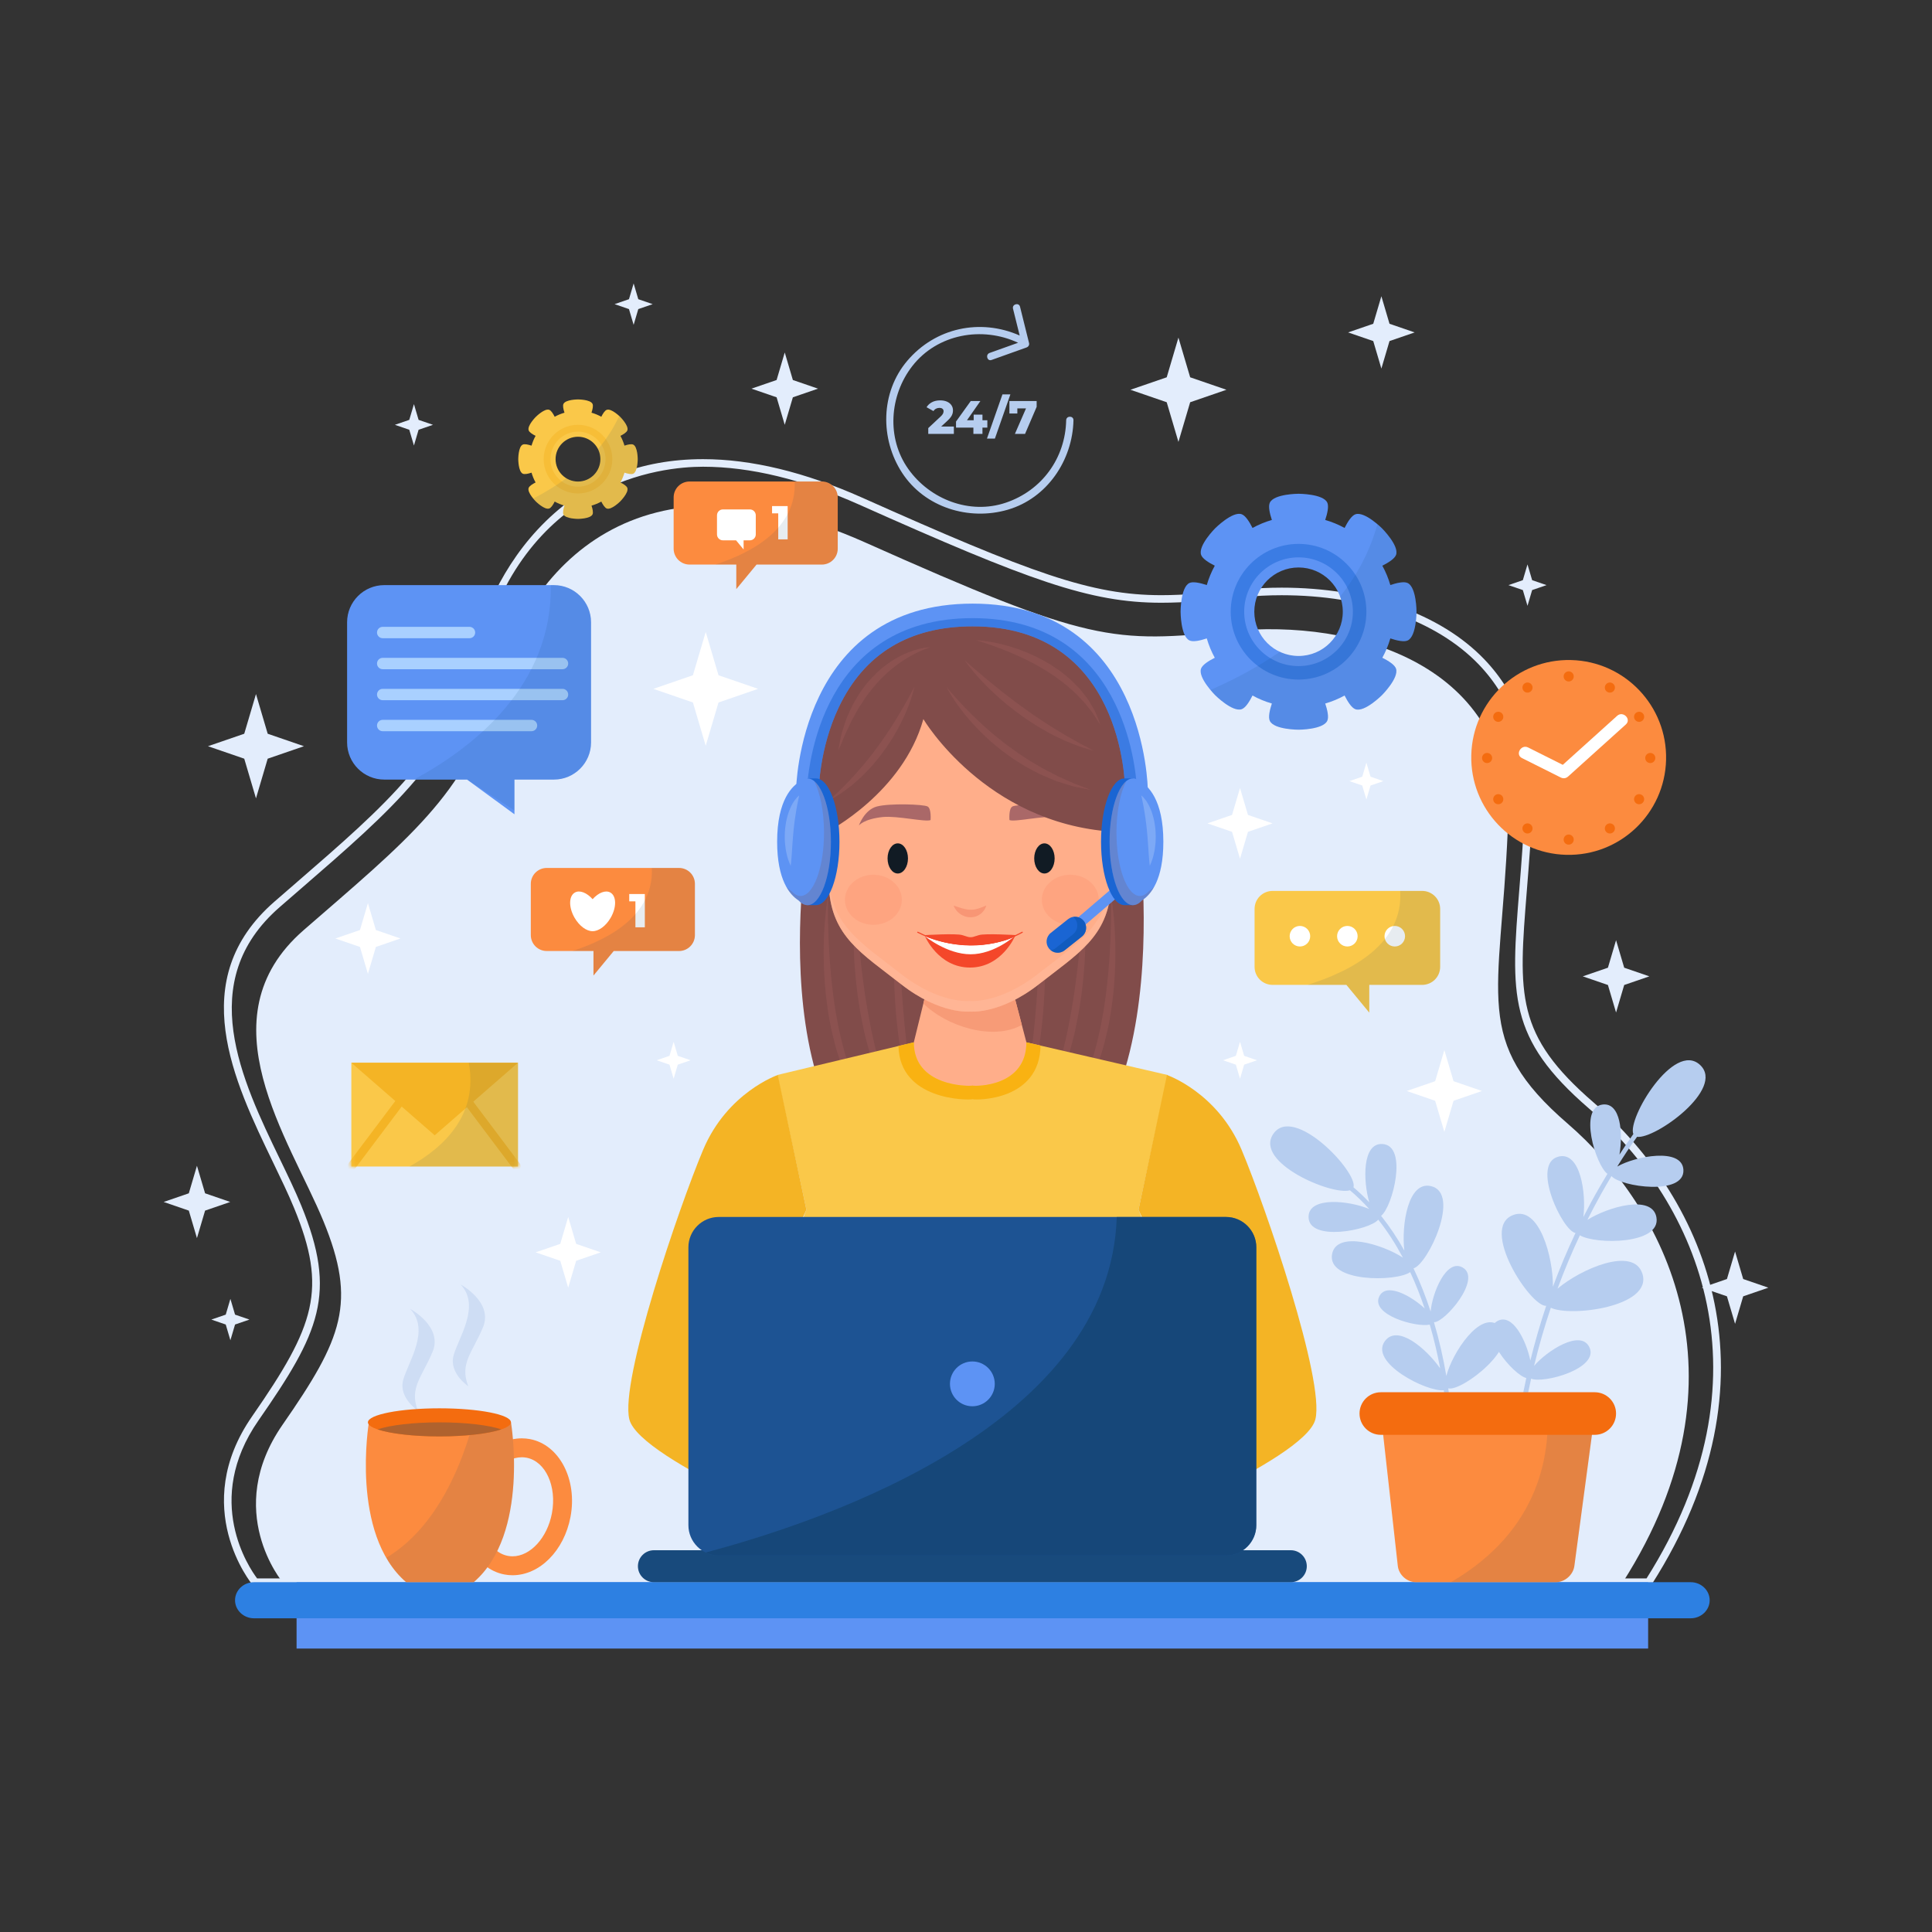 <svg width="442" height="442" viewBox="0 0 442 442" fill="none" xmlns="http://www.w3.org/2000/svg">
<rect x="0" y="0" width="442" height="442" fill="#333333" stroke="none"/>
<g clip-path="url(#clip0_647_42013)">
<path d="M377.644 362.838H57.996L57.737 362.529C57.59 362.354 43.22 344.844 57.687 324.011C72.111 303.242 74.931 294.974 67.293 276.394C65.962 273.16 64.272 269.66 62.484 265.955C53.484 247.313 42.285 224.113 62.828 206.239C64.465 204.815 66.058 203.434 67.614 202.088C88.584 183.926 102.438 171.929 107.741 150.515C109.913 141.749 114.649 129.203 124.886 119.222C134.534 109.815 146.63 105.045 160.841 105.045C171.902 105.045 184.157 108.012 197.266 113.864C235.974 131.14 249.649 136.163 265.678 136.163C271.01 136.163 276.69 135.636 284.132 134.891C287.112 134.594 290.167 134.442 293.209 134.442C312.696 134.442 329.602 140.423 339.591 150.85C347.502 159.108 351.228 169.969 350.663 183.133C350.325 191.054 349.785 197.767 349.311 203.69C347.381 227.748 346.66 236.749 364.619 252.259C390.654 274.746 407.815 315.497 377.901 362.438L377.644 362.838ZM58.82 361.106H376.693C405.66 315.266 388.899 275.519 363.487 253.57C344.862 237.487 345.658 227.551 347.582 203.551C348.056 197.643 348.593 190.948 348.931 183.057C349.475 170.386 345.911 159.952 338.339 152.048C328.674 141.96 312.225 136.175 293.208 136.175C290.223 136.175 287.227 136.323 284.304 136.616C276.811 137.365 271.091 137.895 265.678 137.895C249.328 137.895 235.528 132.839 196.56 115.446C183.674 109.695 171.657 106.778 160.841 106.778C151.344 106.778 119.57 109.963 109.423 150.932C103.987 172.879 89.969 185.02 68.749 203.398C67.195 204.742 65.602 206.124 63.966 207.547C44.422 224.552 55.303 247.092 64.046 265.203C65.846 268.931 67.547 272.454 68.896 275.737C77.236 296.023 73.089 304.874 59.112 325C46.423 343.271 57.042 358.751 58.82 361.106Z" fill="#E3EDFC"/>
<path d="M64.655 361.971C64.655 361.971 50.943 345.679 64.655 325.932C78.368 306.186 81.659 298.016 73.98 279.34C66.301 260.661 46.294 232.962 69.461 212.803C92.629 192.644 107.382 181.147 112.923 158.775C120.157 129.565 146.271 101.044 197.887 124.081C249.503 147.119 254.439 147.118 281.864 144.376C309.289 141.634 346.589 151.526 344.943 189.912C343.297 228.298 336.714 238.121 358.655 257.072C380.596 276.02 401.439 314.634 371.271 361.971H64.655Z" fill="#E3EDFC"/>
<path d="M184.565 193.447C184.565 193.447 171.359 274.979 221.81 274.979C272.26 274.979 260.463 190.271 260.463 190.271L186.115 193.448" fill="#814C4A"/>
<g opacity="0.2">
<path d="M189.422 204.934C189.422 204.934 189.415 205.82 189.402 207.372C189.38 208.92 189.441 211.132 189.524 213.777C189.617 216.423 189.792 219.503 190.088 222.786C190.224 224.428 190.441 226.119 190.647 227.835C190.877 229.546 191.129 231.282 191.463 233.003C191.757 234.73 192.132 236.442 192.541 238.115C192.738 238.953 192.985 239.769 193.188 240.587C193.415 241.402 193.67 242.193 193.902 242.978C194.171 243.753 194.434 244.513 194.692 245.257C194.979 245.99 195.244 246.716 195.531 247.409C195.835 248.096 196.132 248.762 196.417 249.409C196.73 250.042 197.032 250.656 197.322 251.243C197.966 252.384 198.542 253.444 199.137 254.334C199.684 255.259 200.29 255.972 200.731 256.607C201.697 257.805 202.27 258.493 202.27 258.493C202.27 258.493 202.106 258.343 201.797 258.065C201.498 257.778 201.016 257.392 200.477 256.83C199.966 256.244 199.269 255.585 198.615 254.713C198.283 254.283 197.893 253.844 197.547 253.341C197.202 252.833 196.84 252.298 196.462 251.741C196.118 251.165 195.759 250.56 195.387 249.936C195.036 249.302 194.708 248.628 194.352 247.942C194.018 247.246 193.703 246.519 193.365 245.782C193.05 245.035 192.766 244.258 192.46 243.476C191.909 241.887 191.351 240.239 190.92 238.526C190.482 236.818 190.076 235.074 189.761 233.314C189.44 231.552 189.202 229.78 188.988 228.035C188.786 226.29 188.663 224.564 188.57 222.896C188.466 221.227 188.445 219.611 188.439 218.08C188.428 216.55 188.473 215.105 188.532 213.771C188.646 211.104 188.896 208.892 189.066 207.348C189.255 205.807 189.422 204.934 189.422 204.934Z" fill="#B76A6A"/>
<path d="M195.646 204.934C195.646 204.934 195.701 205.758 195.794 207.2C195.845 207.919 195.907 208.793 195.979 209.795C196.059 210.794 196.149 211.922 196.247 213.151C196.363 214.379 196.489 215.71 196.621 217.114C196.763 218.52 196.922 219.997 197.107 221.524C197.261 223.055 197.51 224.622 197.719 226.221C197.905 227.824 198.227 229.431 198.475 231.049C198.746 232.663 199.074 234.264 199.371 235.846C199.758 237.408 200.048 238.967 200.429 240.452C200.855 241.92 201.183 243.368 201.597 244.71C202.029 246.048 202.437 247.312 202.815 248.479C203.258 249.624 203.663 250.674 204.023 251.605C204.112 251.84 204.2 252.066 204.282 252.283C204.383 252.495 204.479 252.697 204.571 252.892C204.755 253.284 204.924 253.645 205.076 253.969C205.677 255.285 206.02 256.038 206.02 256.038C206.02 256.038 205.567 255.347 204.774 254.136C204.578 253.829 204.361 253.492 204.125 253.122C204.008 252.937 203.886 252.744 203.758 252.545C203.651 252.335 203.539 252.117 203.424 251.892C202.963 250.994 202.442 249.974 201.891 248.853C201.394 247.71 200.896 246.454 200.37 245.123C199.866 243.784 199.432 242.34 198.956 240.853C198.526 239.357 198.13 237.794 197.735 236.205C197.414 234.602 197.058 232.978 196.767 231.343C196.535 229.7 196.229 228.065 196.061 226.442C195.855 224.823 195.702 223.223 195.59 221.672C195.445 220.126 195.391 218.624 195.333 217.202C195.254 215.781 195.273 214.434 195.254 213.194C195.257 208.226 195.646 204.934 195.646 204.934Z" fill="#B76A6A"/>
<path d="M205.156 207.172C205.156 207.172 205.332 210.239 205.594 214.84C205.726 217.133 205.881 219.809 206.046 222.675C206.141 224.105 206.24 225.582 206.34 227.085C206.443 228.586 206.556 230.108 206.699 231.63C206.819 233.152 206.958 234.671 207.122 236.164C207.292 237.653 207.441 239.124 207.635 240.538C207.831 241.953 208.028 243.317 208.241 244.609C208.47 245.895 208.702 247.107 208.939 248.226C209.199 249.335 209.45 250.348 209.707 251.241C209.985 252.123 210.213 252.905 210.468 253.519C210.696 254.149 210.91 254.629 211.063 254.956C211.21 255.284 211.291 255.459 211.291 255.459C211.291 255.459 211.182 255.3 210.981 255.002C210.777 254.702 210.465 254.267 210.155 253.664C209.81 253.077 209.463 252.331 209.082 251.463C208.905 251.024 208.718 250.557 208.52 250.065C208.348 249.563 208.168 249.035 207.979 248.485C207.811 247.927 207.635 247.348 207.454 246.747C207.299 246.14 207.139 245.512 206.973 244.867C206.671 243.571 206.368 242.2 206.127 240.771C205.887 239.342 205.632 237.864 205.46 236.354C205.274 234.846 205.111 233.311 204.974 231.774C204.85 230.238 204.756 228.698 204.672 227.184C204.586 225.67 204.56 224.177 204.525 222.734C204.474 219.848 204.512 217.153 204.603 214.847C204.769 210.234 205.156 207.172 205.156 207.172Z" fill="#B76A6A"/>
<path d="M254.193 204.934C254.193 204.934 254.2 205.82 254.212 207.372C254.234 208.92 254.173 211.132 254.091 213.777C253.996 216.423 253.822 219.503 253.526 222.786C253.39 224.428 253.173 226.119 252.967 227.835C252.737 229.546 252.484 231.282 252.15 233.003C251.856 234.73 251.481 236.442 251.072 238.115C250.875 238.953 250.628 239.769 250.425 240.587C250.198 241.402 249.944 242.193 249.71 242.978C249.441 243.753 249.179 244.513 248.921 245.257C248.635 245.99 248.369 246.716 248.083 247.409C247.778 248.096 247.481 248.762 247.195 249.409C246.883 250.042 246.581 250.656 246.292 251.243C245.648 252.384 245.072 253.444 244.477 254.334C243.93 255.259 243.323 255.972 242.883 256.607C241.917 257.805 241.344 258.493 241.344 258.493C241.344 258.493 241.51 258.343 241.818 258.065C242.116 257.778 242.599 257.392 243.137 256.83C243.647 256.244 244.344 255.585 244.998 254.713C245.33 254.283 245.72 253.844 246.066 253.341C246.412 252.833 246.773 252.298 247.152 251.741C247.496 251.165 247.855 250.56 248.227 249.936C248.578 249.302 248.906 248.628 249.261 247.942C249.596 247.246 249.91 246.519 250.248 245.782C250.562 245.035 250.847 244.258 251.153 243.476C251.704 241.887 252.264 240.239 252.693 238.526C253.131 236.818 253.536 235.074 253.853 233.314C254.173 231.552 254.412 229.78 254.624 228.035C254.827 226.29 254.95 224.564 255.045 222.896C255.148 221.227 255.169 219.611 255.174 218.08C255.185 216.55 255.14 215.105 255.08 213.771C254.968 211.104 254.716 208.892 254.547 207.348C254.359 205.807 254.193 204.934 254.193 204.934Z" fill="#B76A6A"/>
<path d="M247.968 204.934C247.968 204.934 247.913 205.758 247.82 207.2C247.769 207.919 247.707 208.793 247.636 209.795C247.556 210.794 247.465 211.922 247.366 213.151C247.251 214.379 247.125 215.71 246.992 217.114C246.851 218.52 246.691 219.997 246.507 221.524C246.351 223.055 246.104 224.622 245.894 226.221C245.709 227.824 245.388 229.431 245.138 231.049C244.866 232.663 244.54 234.264 244.241 235.846C243.856 237.408 243.564 238.967 243.184 240.452C242.758 241.92 242.429 243.368 242.016 244.71C241.584 246.048 241.175 247.312 240.799 248.479C240.356 249.624 239.95 250.674 239.591 251.605C239.5 251.84 239.415 252.066 239.33 252.283C239.23 252.495 239.134 252.697 239.042 252.892C238.858 253.284 238.689 253.645 238.537 253.969C237.936 255.285 237.594 256.038 237.594 256.038C237.594 256.038 238.047 255.347 238.838 254.136C239.035 253.829 239.253 253.492 239.487 253.122C239.606 252.937 239.728 252.744 239.854 252.545C239.961 252.335 240.072 252.117 240.187 251.892C240.65 250.994 241.17 249.974 241.72 248.853C242.218 247.71 242.715 246.454 243.242 245.123C243.746 243.784 244.181 242.34 244.657 240.853C245.087 239.357 245.483 237.794 245.877 236.205C246.199 234.602 246.554 232.978 246.845 231.343C247.079 229.7 247.383 228.065 247.553 226.442C247.757 224.823 247.911 223.223 248.022 221.672C248.168 220.126 248.221 218.624 248.28 217.202C248.357 215.781 248.339 214.434 248.357 213.194C248.356 208.226 247.968 204.934 247.968 204.934Z" fill="#B76A6A"/>
<path d="M238.458 207.172C238.458 207.172 238.281 210.239 238.02 214.84C237.887 217.133 237.732 219.809 237.567 222.675C237.472 224.105 237.373 225.582 237.274 227.085C237.17 228.586 237.056 230.108 236.913 231.63C236.795 233.152 236.656 234.671 236.491 236.164C236.322 237.653 236.172 239.124 235.979 240.538C235.781 241.953 235.585 243.317 235.373 244.609C235.143 245.895 234.912 247.107 234.674 248.226C234.415 249.335 234.164 250.348 233.906 251.241C233.628 252.123 233.4 252.905 233.147 253.519C232.917 254.149 232.703 254.629 232.551 254.956C232.402 255.284 232.322 255.459 232.322 255.459C232.322 255.459 232.431 255.3 232.633 255.002C232.834 254.702 233.148 254.267 233.458 253.664C233.803 253.077 234.149 252.331 234.531 251.463C234.708 251.024 234.895 250.557 235.094 250.065C235.265 249.563 235.446 249.035 235.635 248.485C235.803 247.927 235.978 247.348 236.161 246.747C236.314 246.14 236.475 245.512 236.641 244.867C236.944 243.571 237.246 242.2 237.488 240.771C237.728 239.342 237.983 237.864 238.154 236.354C238.341 234.846 238.504 233.311 238.64 231.774C238.765 230.238 238.859 228.698 238.943 227.184C239.03 225.67 239.056 224.177 239.088 222.734C239.141 219.848 239.103 217.153 239.011 214.847C238.844 210.234 238.458 207.172 238.458 207.172Z" fill="#B76A6A"/>
</g>
<path d="M230.546 222.176H221.811H213.068L205.602 252.505L221.811 274.982L238.017 250.647L230.546 222.176Z" fill="#FFAE8A"/>
<path d="M230.545 222.176H221.809H213.066L211.246 229.567C216.414 234.766 227.152 238.207 233.773 234.481L230.545 222.176Z" fill="#F79B77"/>
<path d="M190.808 192.302C190.808 192.302 185.547 183.836 182.389 187.86C179.229 191.884 184.317 201.586 190.808 199.933V192.302Z" fill="#FFAE8A"/>
<path d="M252.814 192.302C252.814 192.302 258.072 183.836 261.226 187.86C264.385 191.884 259.297 201.586 252.814 199.933V192.302Z" fill="#FFAE8A"/>
<path d="M221.918 146.297C186.136 146.297 188.946 192.012 189.645 203.154C190.346 214.3 197.185 218.13 206.132 225.15C215.076 232.163 221.918 231.424 221.918 231.424C221.918 231.424 228.76 232.163 237.705 225.15C246.647 218.131 253.487 214.3 254.185 203.154C254.892 192.012 257.703 146.297 221.918 146.297Z" fill="#FFAE8A"/>
<path opacity="0.5" d="M254.342 186.799C254.563 192.802 254.247 197.889 254.067 200.73C253.369 211.876 246.531 215.706 237.586 222.724C228.641 229.738 221.799 229 221.799 229C221.799 229 214.956 229.738 206.012 222.724C197.066 215.706 190.229 211.876 189.527 200.73C189.491 200.161 189.449 199.499 189.408 198.761C189.48 200.526 189.573 202.021 189.644 203.155C190.345 214.301 197.185 218.13 206.131 225.15C215.075 232.164 221.917 231.425 221.917 231.425C221.917 231.425 228.759 232.164 237.705 225.15C246.646 218.131 253.487 214.301 254.184 203.155C254.387 199.939 254.765 193.842 254.342 186.799Z" fill="#FFBCA1"/>
<path d="M267.129 245.934L234.818 238.459C234.818 248.578 223.429 248.549 222.511 248.364V248.351C222.511 248.351 222.498 248.353 222.478 248.356C222.459 248.353 222.445 248.351 222.445 248.351V248.364C221.526 248.549 209.06 248.578 209.06 238.459L177.828 245.934L184.49 276.761C184.49 276.761 175.911 295.551 190.859 308.839L193.603 354.661H222.445H222.511H252.297L254.095 308.839C269.042 295.551 260.465 276.761 260.465 276.761L267.129 245.934Z" fill="#FAC849"/>
<path d="M222.435 251.484V251.467C222.435 251.467 222.451 251.47 222.477 251.476C222.503 251.47 222.519 251.467 222.519 251.467V251.484C223.672 251.716 237.877 251.75 238.05 239.205L234.817 238.457C234.817 248.576 223.428 248.547 222.51 248.362V248.349C222.51 248.349 222.498 248.351 222.477 248.354C222.458 248.351 222.445 248.349 222.445 248.349V248.362C221.525 248.547 209.059 248.576 209.059 238.457L205.547 239.297C205.814 251.748 221.284 251.716 222.435 251.484Z" fill="#F9B212"/>
<path d="M230.943 187.612C230.943 187.612 230.721 185.028 231.607 184.512C232.494 183.993 240.363 183.735 243.244 184.512C246.124 185.287 247.343 188.87 247.343 188.87C247.343 188.87 246.302 187.38 241.864 186.918C238.609 186.582 232.049 188.13 230.943 187.612Z" fill="#AA6868"/>
<path d="M212.893 187.612C212.893 187.612 213.115 185.028 212.228 184.512C211.344 183.993 203.475 183.735 200.595 184.512C197.712 185.287 196.49 188.87 196.49 188.87C196.49 188.87 197.533 187.38 201.969 186.918C205.229 186.582 211.786 188.13 212.893 187.612Z" fill="#AA6868"/>
<path d="M241.279 196.389C241.279 198.293 240.234 199.839 238.942 199.839C237.652 199.839 236.605 198.293 236.605 196.389C236.605 194.486 237.652 192.943 238.942 192.943C240.235 192.943 241.279 194.486 241.279 196.389Z" fill="#111B24"/>
<path d="M207.727 196.389C207.727 198.293 206.68 199.839 205.39 199.839C204.1 199.839 203.055 198.293 203.055 196.389C203.055 194.486 204.1 192.943 205.39 192.943C206.68 192.943 207.727 194.486 207.727 196.389Z" fill="#111B24"/>
<path d="M211.584 214.131C211.584 214.131 214.632 221.356 221.916 221.356C229.197 221.356 232.231 214.131 232.231 214.131C232.231 214.131 223.723 217.937 211.584 214.131Z" fill="#F4472A"/>
<path d="M211.605 214.18C211.605 214.18 216.622 218.319 222.051 218.319C227.479 218.319 232.112 214.18 232.112 214.18C232.112 214.18 223.599 218.973 211.605 214.18Z" fill="white"/>
<path d="M232.518 213.936C232.518 213.936 225.338 213.496 223.953 213.936C222.582 214.372 222.506 214.41 222.053 214.41C221.573 214.41 221.52 214.373 220.153 213.936C218.764 213.496 211.584 213.936 211.584 213.936C220.032 218.153 230.961 215.52 232.518 213.936Z" fill="#F4472A"/>
<path d="M209.895 213.383C217.064 217.084 226.845 217.335 233.94 213.383C234.1 213.294 233.944 213.088 233.779 213.179C226.774 217.083 217.137 216.834 210.054 213.179C209.886 213.091 209.728 213.298 209.895 213.383Z" fill="#F4472A"/>
<path d="M218.18 207.173C218.18 207.173 218.7 207.35 219.483 207.617C219.858 207.725 220.266 207.861 220.69 207.953C220.901 208.004 221.116 208.036 221.328 208.074C221.543 208.087 221.754 208.139 221.965 208.121C222.175 208.147 222.382 208.118 222.589 208.104C222.799 208.111 222.996 208.031 223.204 208.014C223.409 207.982 223.601 207.899 223.802 207.857C224.005 207.82 224.18 207.718 224.364 207.665C224.539 207.594 224.723 207.551 224.865 207.475C225.009 207.404 225.15 207.353 225.265 207.307C225.499 207.218 225.65 207.172 225.65 207.172C225.65 207.172 225.611 207.312 225.509 207.55C225.401 207.779 225.265 208.141 224.957 208.464C224.805 208.628 224.667 208.844 224.446 208.99C224.232 209.141 224.014 209.33 223.744 209.453C223.468 209.559 223.191 209.722 222.872 209.761C222.559 209.831 222.235 209.872 221.911 209.853C221.584 209.855 221.272 209.784 220.967 209.712C220.671 209.626 220.384 209.514 220.132 209.379C219.619 209.112 219.22 208.765 218.927 208.435C218.331 207.777 218.18 207.173 218.18 207.173Z" fill="#F89675"/>
<g opacity="0.1">
<path d="M206.321 205.849C206.321 209.012 203.407 211.577 199.812 211.577C196.216 211.577 193.303 209.012 193.303 205.849C193.303 202.686 196.216 200.121 199.812 200.121C203.407 200.121 206.321 202.686 206.321 205.849Z" fill="#F4472A"/>
<path d="M251.365 205.849C251.365 209.012 248.45 211.577 244.856 211.577C241.261 211.577 238.348 209.012 238.348 205.849C238.348 202.686 241.261 200.121 244.856 200.121C248.45 200.121 251.365 202.686 251.365 205.849Z" fill="#F4472A"/>
</g>
<path d="M266.974 245.934C266.974 245.934 278.52 249.896 284.057 263.061C289.593 276.226 303.133 315.901 300.929 324.719C298.562 334.191 252.749 352.432 252.749 352.432L245.82 340.466C245.82 340.466 274.162 320.626 278.885 316.848L260.466 276.76L266.974 245.934Z" fill="#F4B425"/>
<path d="M177.939 245.934C177.939 245.934 166.392 249.896 160.856 263.061C155.319 276.226 141.779 315.901 143.982 324.719C146.35 334.191 192.163 352.432 192.163 352.432L199.092 340.466C199.092 340.466 170.751 320.626 166.027 316.848L184.488 276.76L177.939 245.934Z" fill="#F4B425"/>
<path d="M237.848 308.227C231.595 306.29 225.679 304.652 222.458 304.652C219.233 304.652 213.32 306.29 207.065 308.227C200.808 310.164 196.34 309.124 196.34 309.124C200.781 311.875 206.926 312.259 213.022 310.017C218.401 308.036 222.458 308.082 222.458 308.082C222.458 308.082 226.459 308.186 231.891 310.017C238.1 312.11 244.131 311.875 248.571 309.124C248.57 309.124 244.104 310.164 237.848 308.227Z" fill="#F4B425"/>
<path d="M261.166 189.538C259.831 188.373 258.731 188.48 257.84 189.231C257.735 189.283 257.652 189.36 257.599 189.454C256.041 191.036 255.189 194.583 254.918 196.245C254.808 196.928 255.852 197.222 255.963 196.533C256.149 195.39 256.814 192.031 258.029 190.534C258.742 191.83 258.813 193.377 258.005 194.701C257.641 195.298 258.577 195.841 258.941 195.246C259.962 193.574 259.878 191.503 258.893 189.871C259.341 189.716 259.841 189.817 260.399 190.304C260.923 190.76 261.692 189.998 261.166 189.538Z" fill="#F4885D"/>
<path d="M183.077 189.538C184.411 188.373 185.513 188.48 186.402 189.231C186.508 189.283 186.59 189.36 186.643 189.454C188.201 191.036 189.054 194.583 189.323 196.245C189.435 196.928 188.391 197.222 188.279 196.533C188.095 195.39 187.428 192.031 186.214 190.534C185.502 191.83 185.43 193.377 186.238 194.701C186.603 195.298 185.665 195.841 185.302 195.246C184.282 193.574 184.367 191.503 185.351 189.871C184.902 189.716 184.401 189.817 183.844 190.304C183.319 190.76 182.55 189.998 183.077 189.538Z" fill="#F4885D"/>
<path d="M247.423 343.237C247.423 343.237 237.467 343.087 235.879 344.531C234.292 345.975 229.527 354.782 230.25 355.648C230.971 356.514 242.233 354.492 245.118 353.338C248.006 352.184 251.827 350.845 251.827 350.845L247.423 343.237Z" fill="#FFAE8A"/>
<path d="M197.087 343.237C197.087 343.237 207.041 343.087 208.629 344.531C210.218 345.975 214.981 354.782 214.259 355.648C213.537 356.514 202.277 354.492 199.389 353.338C196.503 352.184 192.682 350.845 192.682 350.845L197.087 343.237Z" fill="#FFAE8A"/>
<path d="M189.339 190.272C189.339 190.272 206.534 181.404 211.247 164.513C211.247 164.513 225.32 188.314 254.492 190.272C254.492 190.272 257.294 186.383 260.446 187.141C260.446 187.141 262.447 141.416 221.808 141.416C181.168 141.416 184.638 186.79 184.638 186.79C184.638 186.79 186.871 187.431 189.339 190.272Z" fill="#814C4A"/>
<g opacity="0.2">
<path d="M216.537 157.154C216.537 157.154 216.939 157.665 217.681 158.519C218.423 159.373 219.489 160.579 220.831 161.96C221.488 162.662 222.246 163.381 223.024 164.156C223.808 164.927 224.683 165.689 225.555 166.507C226.472 167.277 227.38 168.115 228.376 168.881C228.865 169.275 229.357 169.67 229.853 170.067C230.352 170.457 230.882 170.813 231.395 171.188C231.913 171.559 232.409 171.959 232.938 172.309C233.469 172.656 233.997 173.001 234.522 173.345C235.558 174.052 236.631 174.658 237.662 175.264C238.68 175.894 239.722 176.391 240.694 176.901C241.184 177.152 241.659 177.398 242.118 177.635C242.59 177.844 243.047 178.047 243.486 178.24C244.37 178.615 245.163 179.017 245.89 179.306C246.625 179.583 247.266 179.825 247.792 180.025C248.847 180.446 249.451 180.686 249.451 180.686C249.451 180.686 248.814 180.577 247.698 180.356C247.139 180.239 246.461 180.099 245.683 179.936C244.911 179.751 244.063 179.461 243.127 179.168C242.659 179.02 242.172 178.863 241.668 178.703C241.174 178.516 240.677 178.292 240.157 178.077C239.123 177.635 238.005 177.216 236.937 176.606C235.857 176.024 234.7 175.486 233.631 174.759C233.086 174.414 232.535 174.066 231.982 173.719C231.433 173.366 230.913 172.965 230.377 172.588C229.854 172.193 229.315 171.819 228.808 171.409C228.306 170.992 227.804 170.579 227.309 170.167C226.805 169.766 226.325 169.343 225.873 168.9C225.413 168.466 224.961 168.037 224.515 167.616C223.649 166.748 222.831 165.891 222.093 165.046C221.352 164.202 220.669 163.391 220.081 162.606C219.468 161.846 218.965 161.099 218.511 160.451C218.066 159.794 217.697 159.209 217.404 158.719C216.816 157.742 216.537 157.154 216.537 157.154Z" fill="#B76A6A"/>
<path d="M220.725 151.09C220.725 151.09 222.424 152.617 225.018 154.792C225.671 155.331 226.377 155.915 227.124 156.533C227.878 157.139 228.674 157.777 229.498 158.437C231.174 159.716 232.939 161.108 234.787 162.381L236.15 163.367C236.614 163.676 237.078 163.985 237.536 164.291C238.451 164.911 239.356 165.512 240.25 166.066C241.134 166.639 242.002 167.168 242.836 167.658C243.666 168.154 244.447 168.632 245.193 169.028C245.93 169.443 246.608 169.825 247.207 170.164C247.82 170.479 248.355 170.756 248.795 170.983C249.673 171.449 250.173 171.733 250.173 171.733C250.173 171.733 249.624 171.587 248.666 171.302C248.187 171.155 247.608 170.975 246.941 170.768C246.287 170.531 245.555 170.245 244.759 169.923C244.362 169.759 243.939 169.603 243.519 169.415C243.1 169.215 242.669 169.008 242.225 168.796C241.336 168.374 240.398 167.925 239.473 167.378C238.537 166.851 237.558 166.324 236.622 165.692C236.149 165.387 235.67 165.08 235.19 164.771L233.781 163.791C232.843 163.132 231.946 162.422 231.055 161.731C230.154 161.052 229.344 160.292 228.521 159.605C226.926 158.17 225.488 156.779 224.336 155.509C223.164 154.261 222.263 153.148 221.649 152.359C221.038 151.568 220.725 151.09 220.725 151.09Z" fill="#B76A6A"/>
<path d="M223.324 146.469C223.324 146.469 225.59 146.522 228.891 147.319C229.711 147.533 230.609 147.734 231.529 148.054C231.993 148.203 232.469 148.356 232.955 148.514C233.432 148.698 233.921 148.886 234.416 149.077C235.415 149.446 236.404 149.936 237.418 150.41C238.408 150.936 239.411 151.481 240.388 152.069L241.806 153.028L242.511 153.506L243.174 154.034C244.057 154.734 244.922 155.426 245.661 156.211C246.039 156.593 246.42 156.957 246.775 157.331C247.146 157.688 247.424 158.122 247.741 158.497C248.341 159.276 248.956 159.97 249.355 160.735C249.8 161.468 250.187 162.147 250.528 162.746C250.814 163.376 251.025 163.943 251.211 164.401C251.573 165.321 251.763 165.845 251.763 165.845C251.763 165.845 251.439 165.376 250.905 164.558C250.642 164.149 250.323 163.655 249.96 163.088C249.532 162.562 249.052 161.97 248.551 161.321C248.081 160.644 247.398 160.05 246.771 159.354C246.156 158.645 245.385 158.014 244.625 157.332C243.896 156.614 243.004 156.034 242.165 155.366L241.525 154.874L240.842 154.43L239.471 153.538C238.545 152.957 237.591 152.417 236.649 151.895C235.674 151.432 234.763 150.871 233.812 150.473C233.343 150.257 232.882 150.043 232.431 149.834C231.972 149.64 231.526 149.449 231.089 149.263C230.218 148.885 229.373 148.578 228.602 148.266C227.042 147.689 225.728 147.224 224.794 146.931C223.865 146.622 223.324 146.469 223.324 146.469Z" fill="#B76A6A"/>
<path d="M209.176 157.154C209.176 157.154 209.082 157.666 208.835 158.542C208.586 159.415 208.199 160.66 207.605 162.103C207.037 163.559 206.246 165.202 205.316 166.921C204.811 167.758 204.358 168.666 203.771 169.511C203.209 170.372 202.637 171.245 202.009 172.081C201.693 172.498 201.386 172.92 201.063 173.327C200.73 173.726 200.398 174.125 200.069 174.521C199.435 175.334 198.706 176.041 198.033 176.752C197.376 177.478 196.654 178.096 195.985 178.694C195.65 178.991 195.325 179.281 195.009 179.561C194.673 179.815 194.349 180.063 194.037 180.302C193.414 180.775 192.845 181.206 192.32 181.56C191.779 181.893 191.308 182.183 190.921 182.423C190.14 182.888 189.689 183.14 189.689 183.14C189.689 183.14 190.058 182.769 190.715 182.147C191.044 181.842 191.445 181.471 191.904 181.046C192.343 180.603 192.839 180.102 193.38 179.556C193.65 179.285 193.932 179.004 194.223 178.712C194.5 178.407 194.787 178.093 195.084 177.77C195.676 177.126 196.305 176.455 196.912 175.721C197.535 175.001 198.166 174.249 198.781 173.46C199.093 173.071 199.406 172.677 199.721 172.283L200.617 171.055C201.242 170.255 201.817 169.419 202.379 168.591C202.957 167.775 203.478 166.939 204.01 166.147C204.502 165.33 205.017 164.562 205.463 163.806C205.903 163.05 206.341 162.342 206.716 161.673C208.243 159.011 209.176 157.154 209.176 157.154Z" fill="#B76A6A"/>
<path d="M212.918 148.058C212.918 148.058 212.79 148.09 212.557 148.17C212.321 148.238 211.987 148.38 211.56 148.532C211.14 148.714 210.626 148.905 210.06 149.187C209.485 149.443 208.866 149.79 208.19 150.155C207.846 150.325 207.519 150.565 207.166 150.778C206.818 151.003 206.443 151.204 206.094 151.473C205.738 151.728 205.371 151.99 204.998 152.257C204.641 152.546 204.276 152.841 203.907 153.14C203.138 153.705 202.484 154.452 201.738 155.114C201.042 155.829 200.364 156.587 199.709 157.359C199.105 158.175 198.422 158.935 197.882 159.782C197.367 160.64 196.744 161.42 196.286 162.264C195.835 163.109 195.368 163.916 194.928 164.686C194.549 165.486 194.19 166.246 193.858 166.945C193.688 167.294 193.526 167.631 193.371 167.95C193.225 168.275 193.109 168.591 192.988 168.884C192.746 169.472 192.533 169.985 192.359 170.406C191.999 171.252 191.775 171.734 191.775 171.734C191.775 171.734 191.857 171.217 192.029 170.31C192.12 169.857 192.232 169.308 192.359 168.676C192.43 168.362 192.491 168.022 192.582 167.671C192.692 167.328 192.809 166.965 192.93 166.588C193.177 165.833 193.435 165.007 193.753 164.15C194.126 163.317 194.517 162.431 194.951 161.53C195.146 161.067 195.432 160.641 195.686 160.193C195.946 159.746 196.215 159.298 196.494 158.85C197.046 157.95 197.747 157.127 198.376 156.258C199.086 155.45 199.82 154.659 200.574 153.916C201.37 153.216 202.134 152.503 202.974 151.938C203.388 151.65 203.776 151.34 204.19 151.088C204.61 150.846 205.02 150.607 205.421 150.376C206.218 149.917 207.025 149.571 207.762 149.262C208.51 148.969 209.202 148.728 209.834 148.569C210.453 148.375 211.018 148.297 211.471 148.202C212.389 148.058 212.918 148.058 212.918 148.058Z" fill="#B76A6A"/>
</g>
<path d="M187.321 180.835L182.125 180.812C182.127 180.385 182.777 138.096 222.514 138.096C262.138 138.096 262.597 180.398 262.597 180.825H257.4C257.397 179.295 256.915 143.294 222.514 143.294C208.008 143.294 197.696 149.543 191.864 161.872C187.415 171.272 187.322 180.742 187.321 180.835Z" fill="#5D93F4"/>
<path opacity="0.5" d="M187.322 180.836C187.323 180.743 187.416 171.273 191.865 161.872C197.697 149.544 208.01 143.294 222.515 143.294C256.916 143.294 257.398 179.296 257.401 180.825H260.129C259.881 175.414 256.935 141.416 222.506 141.416C187.956 141.416 184.867 175.451 184.598 180.825L187.322 180.836Z" fill="#1A65D3"/>
<path d="M256.745 201.24C251.998 205.3 247.25 209.362 242.504 213.423C241.353 214.407 242.81 216.261 243.968 215.271C248.713 211.211 253.46 207.149 258.208 203.088C259.359 202.104 257.903 200.248 256.745 201.24Z" fill="#5D93F4"/>
<path d="M247.938 210.684C248.813 211.784 248.63 213.385 247.529 214.26L243.563 217.414C242.462 218.289 240.861 218.105 239.987 217.006C239.112 215.905 239.295 214.305 240.395 213.429L244.362 210.275C245.461 209.401 247.063 209.584 247.938 210.684Z" fill="#1A65D3"/>
<path opacity="0.5" d="M247.939 210.684C247.342 209.934 246.407 209.622 245.523 209.77C245.662 209.885 245.793 210.011 245.908 210.156C246.783 211.257 246.601 212.858 245.499 213.733L241.532 216.887C241.184 217.165 240.783 217.323 240.373 217.394C241.279 218.134 242.609 218.174 243.563 217.416L247.53 214.262C248.63 213.386 248.813 211.785 247.939 210.684Z" fill="#0952AA"/>
<path d="M186.681 178.086H184.724V179.093C182.727 181.206 181.309 186.441 181.309 192.583C181.309 198.723 182.727 203.96 184.724 206.073V207.078H186.681C189.647 207.078 192.053 200.587 192.053 192.583C192.052 184.576 189.647 178.086 186.681 178.086Z" fill="#1A65D3"/>
<path d="M184.724 178.086C184.242 178.086 183.777 178.273 183.332 178.595C181.309 179.663 177.793 182.908 177.793 192.583C177.793 201.286 180.638 204.674 182.682 205.989C183.312 206.687 184 207.077 184.724 207.077C187.691 207.077 190.096 200.586 190.096 192.582C190.096 184.576 187.69 178.086 184.724 178.086Z" fill="#5D93F4"/>
<path opacity="0.2" d="M186.266 178.701C187.628 181.331 188.518 185.624 188.518 190.486C188.518 198.491 186.112 204.982 183.145 204.982C182.422 204.982 181.735 204.59 181.105 203.893C180.732 203.653 180.333 203.343 179.928 202.945C180.806 204.495 181.814 205.432 182.681 205.988C183.311 206.687 183.999 207.077 184.723 207.077C187.69 207.077 190.095 200.586 190.095 192.582C190.095 186.024 188.48 180.49 186.266 178.701Z" fill="#814C4A"/>
<path opacity="0.2" d="M182.846 181.98C182.846 181.98 182.785 182.244 182.68 182.704C182.584 183.161 182.452 183.792 182.315 184.537C182.255 184.914 182.172 185.305 182.111 185.731C182.038 186.15 181.97 186.591 181.909 187.048C181.83 187.498 181.794 187.978 181.719 188.449C181.665 188.927 181.612 189.412 181.558 189.899C181.514 190.39 181.47 190.879 181.426 191.361C181.404 191.848 181.347 192.326 181.316 192.794C181.294 193.262 181.261 193.718 181.222 194.156C181.195 194.597 181.169 195.014 181.146 195.399C181.064 196.182 181.047 196.842 180.987 197.318C180.94 197.793 180.89 198.075 180.89 198.075C180.89 198.075 180.772 197.841 180.604 197.412C180.442 196.98 180.191 196.36 180.019 195.569C179.928 195.176 179.828 194.745 179.752 194.282C179.689 193.818 179.63 193.324 179.582 192.809C179.543 192.294 179.537 191.754 179.533 191.208C179.531 190.661 179.589 190.107 179.622 189.551C179.693 189.001 179.763 188.449 179.867 187.917C179.986 187.387 180.091 186.865 180.254 186.382C180.396 185.891 180.567 185.436 180.747 185.015C180.917 184.593 181.122 184.219 181.302 183.878C181.689 183.207 182.073 182.718 182.361 182.411C182.654 182.107 182.846 181.98 182.846 181.98Z" fill="white"/>
<path d="M257.264 178.086H259.221V179.093C261.22 181.206 262.637 186.441 262.637 192.583C262.637 198.723 261.219 203.96 259.221 206.073V207.078H257.264C254.297 207.078 251.893 200.587 251.893 192.583C251.892 184.576 254.296 178.086 257.264 178.086Z" fill="#1A65D3"/>
<path d="M259.22 178.086C259.702 178.086 260.166 178.273 260.61 178.595C262.633 179.663 266.149 182.908 266.149 192.583C266.149 201.286 263.305 204.674 261.261 205.989C260.631 206.687 259.943 207.077 259.22 207.077C256.253 207.077 253.848 200.586 253.848 192.582C253.848 184.576 256.253 178.086 259.22 178.086Z" fill="#5D93F4"/>
<path opacity="0.2" d="M257.675 178.701C256.313 181.331 255.424 185.624 255.424 190.486C255.424 198.491 257.829 204.981 260.795 204.981C261.517 204.981 262.207 204.59 262.836 203.892C263.209 203.653 263.609 203.342 264.013 202.945C263.137 204.494 262.126 205.431 261.261 205.988C260.631 206.687 259.943 207.076 259.22 207.076C256.253 207.076 253.848 200.586 253.848 192.582C253.848 186.024 255.461 180.49 257.675 178.701Z" fill="#814C4A"/>
<path opacity="0.2" d="M261.096 181.98C261.096 181.98 261.155 182.244 261.262 182.704C261.357 183.161 261.49 183.792 261.624 184.537C261.685 184.914 261.768 185.305 261.829 185.731C261.902 186.15 261.969 186.591 262.032 187.048C262.11 187.498 262.147 187.978 262.221 188.449C262.274 188.927 262.329 189.412 262.381 189.899C262.427 190.39 262.471 190.879 262.514 191.361C262.536 191.848 262.591 192.326 262.624 192.794C262.645 193.262 262.68 193.718 262.719 194.156C262.745 194.597 262.773 195.014 262.797 195.399C262.877 196.182 262.894 196.842 262.955 197.318C263.002 197.793 263.05 198.075 263.05 198.075C263.05 198.075 263.169 197.841 263.336 197.412C263.499 196.98 263.75 196.36 263.923 195.569C264.011 195.176 264.113 194.745 264.189 194.282C264.251 193.818 264.311 193.324 264.359 192.809C264.397 192.294 264.405 191.754 264.408 191.208C264.409 190.661 264.352 190.107 264.318 189.551C264.247 189.001 264.177 188.449 264.074 187.917C263.955 187.387 263.85 186.865 263.688 186.382C263.544 185.891 263.374 185.436 263.194 185.015C263.025 184.593 262.82 184.219 262.638 183.878C262.251 183.207 261.867 182.718 261.579 182.411C261.288 182.107 261.096 181.98 261.096 181.98Z" fill="white"/>
<path d="M377.057 361.973H67.852V377.154H377.057V361.973Z" fill="#5D93F4"/>
<path d="M391.136 366.102C391.136 368.373 389.189 370.231 386.806 370.231H58.104C55.723 370.231 53.773 368.373 53.773 366.102C53.773 363.831 55.723 361.973 58.104 361.973H386.806C389.189 361.973 391.136 363.83 391.136 366.102Z" fill="#2D80E2"/>
<path d="M298.966 358.317C298.966 360.335 297.327 361.972 295.309 361.972H149.598C147.58 361.972 145.943 360.335 145.943 358.317C145.943 356.299 147.58 354.66 149.598 354.66H295.309C297.328 354.66 298.966 356.299 298.966 358.317Z" fill="#184A7C"/>
<path d="M287.417 348.93C287.417 352.741 284.299 355.861 280.488 355.861H164.422C160.61 355.861 157.492 352.742 157.492 348.93V285.345C157.492 281.534 160.61 278.416 164.422 278.416H280.488C284.298 278.416 287.417 281.533 287.417 285.345V348.93Z" fill="#1D5393"/>
<path d="M227.581 316.597C227.581 319.428 225.285 321.724 222.456 321.724C219.624 321.724 217.33 319.428 217.33 316.597C217.33 313.768 219.625 311.473 222.456 311.473C225.286 311.473 227.581 313.768 227.581 316.597Z" fill="#5D93F4"/>
<path opacity="0.6" d="M280.487 278.416H255.489C254.027 325.467 189.991 347.625 161.451 355.176C162.354 355.609 163.359 355.86 164.421 355.86H280.487C284.298 355.86 287.417 352.741 287.417 348.929V285.344C287.417 281.534 284.298 278.416 280.487 278.416Z" fill="#114068"/>
<path d="M126.709 133.861H87.919C83.218 133.861 79.408 137.672 79.408 142.373V169.842C79.408 174.542 83.218 178.353 87.919 178.353H106.855L117.698 186.294V178.353H126.709C131.41 178.353 135.221 174.542 135.221 169.842V142.373C135.22 137.672 131.41 133.861 126.709 133.861Z" fill="#5D93F4"/>
<path d="M108.712 144.709C108.712 145.427 108.13 146.009 107.411 146.009H87.551C86.833 146.009 86.252 145.427 86.252 144.709C86.252 143.99 86.834 143.408 87.551 143.408H107.412C108.13 143.408 108.712 143.99 108.712 144.709Z" fill="#A9D0FF"/>
<path d="M129.991 151.802C129.991 152.521 129.409 153.103 128.69 153.103H87.551C86.833 153.103 86.252 152.521 86.252 151.802C86.252 151.084 86.834 150.502 87.551 150.502H128.691C129.409 150.502 129.991 151.084 129.991 151.802Z" fill="#A9D0FF"/>
<path d="M129.991 158.894C129.991 159.613 129.409 160.193 128.69 160.193H87.551C86.833 160.193 86.252 159.612 86.252 158.894C86.252 158.175 86.834 157.594 87.551 157.594H128.691C129.409 157.594 129.991 158.175 129.991 158.894Z" fill="#A9D0FF"/>
<path d="M122.898 165.986C122.898 166.705 122.316 167.286 121.598 167.286H87.551C86.833 167.286 86.252 166.705 86.252 165.986C86.252 165.267 86.834 164.685 87.551 164.685H121.598C122.316 164.685 122.898 165.267 122.898 165.986Z" fill="#A9D0FF"/>
<path opacity="0.1" d="M126.711 133.861H126.014C126.37 156.821 108.429 170.935 94.701 178.353H106.855L117.698 185.428V178.353H126.71C131.41 178.353 135.222 174.542 135.222 169.842V142.373C135.222 137.672 131.411 133.861 126.711 133.861Z" fill="#114068"/>
<path d="M118.51 243.131H80.379V266.874H118.51V243.131Z" fill="#FAC849"/>
<path d="M80.379 243.131H118.511L99.446 259.732L80.379 243.131Z" fill="#F4B425"/>
<mask id="mask0_647_42013" style="mask-type:luminance" maskUnits="userSpaceOnUse" x="80" y="243" width="39" height="24">
<path d="M118.51 243.131H80.379V266.874H118.51V243.131Z" fill="white"/>
</mask>
<g mask="url(#mask0_647_42013)">
<path d="M81.011 267.644C85.316 261.917 89.621 256.189 93.926 250.463C94.701 249.432 93.441 247.89 92.662 248.928C88.356 254.656 84.051 260.381 79.747 266.108C78.971 267.14 80.232 268.679 81.011 267.644Z" fill="#F4B425"/>
<path d="M118.853 266.106C114.546 260.38 110.242 254.654 105.938 248.926C105.159 247.889 103.896 249.43 104.673 250.461C108.979 256.187 113.284 261.915 117.589 267.642C118.367 268.681 119.629 267.138 118.853 266.106Z" fill="#F4B425"/>
</g>
<path opacity="0.1" d="M93.674 266.876H118.51V243.133H107.248C109.437 254.948 101.731 262.409 93.674 266.876Z" fill="#114068"/>
<path d="M325.365 203.826H291.129C288.859 203.826 287.02 205.667 287.02 207.938V221.205C287.02 223.476 288.859 225.317 291.129 225.317H308.025L313.262 231.662V225.317H325.365C327.636 225.317 329.475 223.476 329.475 221.205V207.938C329.475 205.667 327.636 203.826 325.365 203.826Z" fill="#FAC849"/>
<path d="M299.745 214.185C299.745 215.483 298.694 216.536 297.395 216.536C296.097 216.536 295.045 215.483 295.045 214.185C295.045 212.887 296.097 211.834 297.395 211.834C298.694 211.834 299.745 212.887 299.745 214.185Z" fill="white"/>
<path d="M310.597 214.185C310.597 215.483 309.545 216.536 308.247 216.536C306.948 216.536 305.896 215.483 305.896 214.185C305.896 212.887 306.948 211.834 308.247 211.834C309.544 211.834 310.597 212.887 310.597 214.185Z" fill="white"/>
<path d="M321.446 214.185C321.446 215.483 320.394 216.536 319.097 216.536C317.798 216.536 316.746 215.483 316.746 214.185C316.746 212.887 317.798 211.834 319.097 211.834C320.394 211.834 321.446 212.887 321.446 214.185Z" fill="white"/>
<path opacity="0.1" d="M325.364 203.826H320.335C321.081 215.917 309.206 222.186 299.121 225.317H308.024L313.261 231.662V225.317H325.364C327.635 225.317 329.474 223.476 329.474 221.205V207.938C329.474 205.667 327.635 203.826 325.364 203.826Z" fill="#114068"/>
<path d="M322.055 133.391C321.225 132.978 319.589 133.342 318.077 133.847C317.625 132.293 317.011 130.809 316.245 129.418C317.664 128.705 319.074 127.809 319.387 126.937C320.136 124.838 316.169 120.871 316.169 120.871C316.169 120.871 312.233 116.935 310.102 117.653C309.224 117.948 308.326 119.361 307.613 120.785C306.223 120.02 304.738 119.404 303.183 118.954C303.683 117.445 304.048 115.813 303.651 114.977C302.696 112.963 297.086 112.963 297.086 112.963C297.086 112.963 291.52 112.963 290.521 114.977C290.109 115.807 290.472 117.443 290.977 118.954C289.422 119.404 287.938 120.02 286.548 120.786C285.835 119.367 284.939 117.956 284.067 117.645C281.967 116.896 278.001 120.863 278.001 120.863C278.001 120.863 274.066 124.799 274.783 126.93C275.078 127.809 276.491 128.707 277.915 129.419C277.151 130.81 276.534 132.294 276.084 133.849C274.575 133.349 272.942 132.985 272.106 133.381C270.092 134.335 270.092 139.946 270.092 139.946C270.092 139.946 270.092 145.512 272.106 146.511C272.937 146.924 274.572 146.559 276.084 146.054C276.534 147.609 277.151 149.094 277.915 150.483C276.497 151.197 275.086 152.093 274.774 152.966C274.026 155.064 277.993 159.032 277.993 159.032C277.993 159.032 281.928 162.967 284.06 162.249C284.938 161.953 285.836 160.54 286.548 159.116C287.938 159.881 289.422 160.497 290.977 160.947C290.478 162.456 290.113 164.088 290.51 164.925C291.463 166.94 297.075 166.94 297.075 166.94C297.075 166.94 302.641 166.94 303.64 164.925C304.052 164.094 303.687 162.46 303.183 160.947C304.738 160.496 306.222 159.881 307.612 159.116C308.326 160.534 309.22 161.944 310.094 162.256C312.193 163.006 316.16 159.038 316.16 159.038C316.16 159.038 320.094 155.102 319.377 152.972C319.083 152.093 317.669 151.196 316.244 150.482C317.01 149.092 317.625 147.608 318.076 146.054C319.585 146.554 321.219 146.916 322.054 146.522C324.067 145.567 324.067 139.957 324.067 139.957C324.067 139.957 324.069 134.39 322.055 133.391ZM297.081 150.074C291.491 150.074 286.958 145.542 286.958 139.95C286.958 134.359 291.491 129.827 297.081 129.827C302.673 129.827 307.204 134.359 307.204 139.95C307.205 145.543 302.674 150.074 297.081 150.074Z" fill="#5D93F4"/>
<g opacity="0.5">
<path d="M297.08 155.469C288.522 155.469 281.561 148.507 281.561 139.949C281.561 131.392 288.522 124.43 297.08 124.43C305.637 124.43 312.6 131.392 312.6 139.949C312.6 148.507 305.637 155.469 297.08 155.469ZM297.08 127.514C290.223 127.514 284.645 133.093 284.645 139.95C284.645 146.807 290.223 152.386 297.08 152.386C303.936 152.386 309.514 146.807 309.514 139.95C309.515 133.093 303.936 127.514 297.08 127.514Z" fill="#1A65D3"/>
</g>
<path opacity="0.1" d="M284.062 162.248C284.939 161.952 285.838 160.539 286.55 159.115C287.94 159.88 289.424 160.496 290.979 160.946C290.479 162.455 290.114 164.087 290.512 164.924C291.465 166.939 297.077 166.939 297.077 166.939C297.077 166.939 302.642 166.939 303.642 164.924C304.054 164.093 303.689 162.459 303.185 160.946C304.74 160.495 306.224 159.88 307.614 159.115C308.327 160.533 309.222 161.943 310.095 162.255C312.195 163.005 316.161 159.037 316.161 159.037C316.161 159.037 320.096 155.101 319.379 152.971C319.085 152.092 317.67 151.195 316.245 150.481C317.012 149.091 317.627 147.608 318.078 146.053C319.587 146.553 321.221 146.915 322.056 146.521C324.069 145.566 324.069 139.957 324.069 139.957C324.069 139.957 324.069 134.39 322.056 133.391C321.226 132.978 319.59 133.342 318.078 133.847C317.626 132.293 317.012 130.809 316.245 129.418C317.665 128.705 319.075 127.809 319.388 126.937C320.137 124.838 316.169 120.871 316.169 120.871C316.169 120.871 315.751 120.456 315.119 119.92C313.387 126.255 310.354 131.746 306.584 136.486C306.979 137.568 307.206 138.731 307.206 139.95C307.206 145.542 302.675 150.074 297.083 150.074C295.555 150.074 294.11 149.725 292.81 149.119C287.415 152.85 281.837 155.712 276.928 157.843C277.518 158.55 277.996 159.031 277.996 159.031C277.996 159.031 281.929 162.965 284.062 162.248Z" fill="#114068"/>
<path d="M144.876 101.723C144.455 101.515 143.628 101.699 142.862 101.954C142.634 101.168 142.322 100.416 141.935 99.712C142.655 99.352 143.368 98.897 143.525 98.456C143.905 97.394 141.896 95.384 141.896 95.384C141.896 95.384 139.904 93.392 138.824 93.755C138.38 93.905 137.925 94.621 137.565 95.342C136.861 94.955 136.11 94.643 135.322 94.415C135.575 93.651 135.759 92.824 135.558 92.401C135.075 91.381 132.235 91.381 132.235 91.381C132.235 91.381 129.417 91.381 128.91 92.401C128.703 92.822 128.886 93.65 129.142 94.415C128.354 94.644 127.603 94.955 126.899 95.343C126.538 94.624 126.085 93.91 125.644 93.752C124.58 93.372 122.572 95.381 122.572 95.381C122.572 95.381 120.58 97.373 120.944 98.452C121.092 98.897 121.809 99.352 122.53 99.712C122.141 100.416 121.83 101.168 121.602 101.954C120.838 101.701 120.011 101.518 119.588 101.717C118.568 102.2 118.568 105.041 118.568 105.041C118.568 105.041 118.568 107.859 119.588 108.366C120.008 108.574 120.836 108.39 121.602 108.134C121.83 108.921 122.141 109.672 122.53 110.377C121.811 110.738 121.097 111.192 120.939 111.633C120.56 112.696 122.568 114.704 122.568 114.704C122.568 114.704 124.561 116.697 125.64 116.333C126.085 116.183 126.541 115.468 126.901 114.747C127.605 115.134 128.356 115.446 129.143 115.674C128.89 116.439 128.706 117.264 128.906 117.688C129.389 118.707 132.23 118.707 132.23 118.707C132.23 118.707 135.048 118.707 135.553 117.688C135.762 117.267 135.577 116.439 135.322 115.674C136.11 115.446 136.861 115.134 137.565 114.747C137.926 115.465 138.379 116.18 138.821 116.337C139.884 116.716 141.892 114.708 141.892 114.708C141.892 114.708 143.885 112.715 143.522 111.636C143.373 111.191 142.656 110.736 141.936 110.376C142.324 109.672 142.636 108.92 142.863 108.133C143.627 108.386 144.454 108.571 144.877 108.37C145.896 107.888 145.896 105.046 145.896 105.046C145.896 105.046 145.895 102.23 144.876 101.723ZM132.231 110.169C129.401 110.169 127.105 107.875 127.105 105.044C127.105 102.213 129.401 99.918 132.231 99.918C135.063 99.918 137.356 102.213 137.356 105.044C137.356 107.875 135.063 110.169 132.231 110.169Z" fill="#FAC849"/>
<g opacity="0.5">
<path d="M132.232 112.901C127.9 112.901 124.375 109.377 124.375 105.044C124.375 100.713 127.9 97.187 132.232 97.187C136.564 97.187 140.089 100.712 140.089 105.044C140.089 109.377 136.564 112.901 132.232 112.901ZM132.232 98.748C128.76 98.748 125.936 101.572 125.936 105.043C125.936 108.515 128.76 111.34 132.232 111.34C135.703 111.34 138.529 108.515 138.529 105.043C138.529 101.572 135.703 98.748 132.232 98.748Z" fill="#F4B425"/>
</g>
<path opacity="0.1" d="M125.638 116.335C126.083 116.185 126.539 115.47 126.899 114.749C127.602 115.136 128.354 115.448 129.141 115.676C128.888 116.441 128.704 117.266 128.904 117.69C129.386 118.709 132.227 118.709 132.227 118.709C132.227 118.709 135.046 118.709 135.55 117.69C135.76 117.269 135.575 116.441 135.32 115.676C136.107 115.448 136.859 115.136 137.562 114.749C137.924 115.467 138.377 116.182 138.819 116.339C139.882 116.718 141.89 114.71 141.89 114.71C141.89 114.71 143.883 112.717 143.52 111.638C143.37 111.193 142.654 110.738 141.934 110.378C142.322 109.674 142.634 108.922 142.861 108.135C143.625 108.388 144.451 108.573 144.875 108.372C145.894 107.89 145.894 105.048 145.894 105.048C145.894 105.048 145.894 102.23 144.875 101.724C144.453 101.516 143.627 101.7 142.861 101.955C142.633 101.169 142.321 100.417 141.934 99.713C142.653 99.353 143.367 98.898 143.523 98.457C143.903 97.395 141.895 95.385 141.895 95.385C141.895 95.385 141.803 95.295 141.655 95.16C140.377 97.978 138.712 100.499 136.806 102.746C137.156 103.438 137.356 104.218 137.356 105.047C137.356 107.878 135.063 110.172 132.232 110.172C131.252 110.172 130.338 109.892 129.56 109.415C127.053 111.251 124.461 112.786 121.986 114.056C122.305 114.443 122.568 114.707 122.568 114.707C122.568 114.707 124.559 116.699 125.638 116.335Z" fill="#114068"/>
<path d="M125.074 198.569H155.345C157.353 198.569 158.98 200.198 158.98 202.204V213.935C158.98 215.944 157.353 217.57 155.345 217.57H140.407L135.775 223.179V217.57H125.074C123.067 217.57 121.439 215.944 121.439 213.935V202.204C121.439 200.198 123.066 198.569 125.074 198.569Z" fill="#FC8B3F"/>
<path d="M139.656 204.202C138.544 203.557 136.904 204.23 135.579 205.713C134.257 204.231 132.615 203.557 131.503 204.202C130.099 205.018 130.08 207.605 131.46 209.981C132.568 211.891 134.237 213.059 135.579 213.033C136.924 213.059 138.591 211.891 139.7 209.981C141.08 207.605 141.061 205.018 139.656 204.202Z" fill="white"/>
<path d="M145.37 212.154V205.311L146.295 206.203H143.956V204.539H147.524V212.154H145.37Z" fill="white"/>
<path opacity="0.1" d="M158.981 202.206C158.981 200.199 157.353 198.57 155.346 198.57H149.128C149.593 209.208 139.671 214.757 130.947 217.573H135.776V223.182L140.407 217.573H155.346C157.353 217.573 158.981 215.946 158.981 213.938V202.206Z" fill="#114068"/>
<path d="M157.75 110.158H188.021C190.029 110.158 191.657 111.786 191.657 113.793V125.525C191.657 127.532 190.029 129.16 188.021 129.16H173.083L168.452 134.77V129.16H157.751C155.743 129.16 154.115 127.531 154.115 125.525V113.793C154.113 111.786 155.742 110.158 157.75 110.158Z" fill="#FC8B3F"/>
<path d="M178.044 123.394V116.551L178.969 117.443H176.63V115.779H180.198V123.394H178.044Z" fill="white"/>
<path d="M171.553 116.543H165.387C164.639 116.543 164.033 117.149 164.033 117.896V122.263C164.033 123.011 164.64 123.617 165.387 123.617H168.397L170.12 125.705V123.617H171.553C172.3 123.617 172.906 123.011 172.906 122.263V117.896C172.907 117.149 172.301 116.543 171.553 116.543Z" fill="white"/>
<path opacity="0.1" d="M191.656 113.793C191.656 111.785 190.028 110.158 188.021 110.158H181.804C182.267 120.795 172.346 126.345 163.623 129.16H168.451V134.769L173.083 129.16H188.021C190.028 129.16 191.656 127.531 191.656 125.525V113.793Z" fill="#114068"/>
<path d="M381.163 173.842C381.471 161.537 371.744 151.311 359.438 151.004C347.132 150.696 336.906 160.422 336.598 172.728C336.29 185.034 346.017 195.259 358.324 195.567C370.63 195.875 380.855 186.148 381.163 173.842Z" fill="#FC8B3F"/>
<path d="M369.973 163.761C365.827 167.499 361.68 171.239 357.531 174.978C354.89 173.654 352.247 172.332 349.609 171.008C347.995 170.2 346.574 172.62 348.192 173.43C351.144 174.91 354.099 176.39 357.051 177.868C357.643 178.164 358.255 178.095 358.75 177.648C363.152 173.682 367.556 169.713 371.956 165.744C373.303 164.532 371.314 162.554 369.973 163.761Z" fill="white"/>
<path d="M358.882 155.906C359.521 155.906 360.039 155.388 360.039 154.749C360.039 154.11 359.521 153.592 358.882 153.592C358.243 153.592 357.725 154.11 357.725 154.749C357.725 155.388 358.243 155.906 358.882 155.906Z" fill="#F46C0F"/>
<path d="M360.037 192.08C360.037 192.719 359.518 193.237 358.88 193.237C358.24 193.237 357.723 192.719 357.723 192.08C357.723 191.441 358.24 190.924 358.88 190.924C359.518 190.925 360.037 191.442 360.037 192.08Z" fill="#F46C0F"/>
<path d="M377.547 174.572C376.908 174.572 376.391 174.053 376.391 173.414C376.391 172.776 376.908 172.258 377.547 172.258C378.188 172.258 378.704 172.776 378.704 173.414C378.703 174.053 378.188 174.572 377.547 174.572Z" fill="#F46C0F"/>
<path d="M340.215 174.572C339.575 174.572 339.059 174.053 339.059 173.414C339.059 172.776 339.575 172.258 340.215 172.258C340.854 172.258 341.37 172.776 341.37 173.414C341.37 174.053 340.854 174.572 340.215 174.572Z" fill="#F46C0F"/>
<path d="M369.303 157.885C368.981 158.437 368.271 158.622 367.72 158.298C367.167 157.977 366.983 157.268 367.305 156.717C367.629 156.165 368.336 155.981 368.888 156.302C369.439 156.625 369.625 157.335 369.303 157.885Z" fill="#F46C0F"/>
<path d="M350.455 190.111C350.131 190.662 349.423 190.847 348.871 190.524C348.321 190.201 348.135 189.493 348.457 188.942C348.779 188.39 349.488 188.205 350.04 188.528C350.593 188.849 350.778 189.558 350.455 190.111Z" fill="#F46C0F"/>
<path d="M374.407 183.837C373.857 183.514 373.672 182.806 373.994 182.254C374.317 181.703 375.025 181.518 375.576 181.84C376.13 182.162 376.314 182.871 375.991 183.422C375.67 183.974 374.962 184.16 374.407 183.837Z" fill="#F46C0F"/>
<path d="M342.186 164.99C341.633 164.666 341.447 163.958 341.769 163.407C342.092 162.856 342.801 162.67 343.352 162.992C343.903 163.314 344.09 164.023 343.767 164.574C343.445 165.126 342.735 165.312 342.186 164.99Z" fill="#F46C0F"/>
<path d="M348.459 157.885C348.782 158.437 349.491 158.622 350.043 158.298C350.595 157.977 350.78 157.268 350.458 156.717C350.134 156.165 349.426 155.981 348.874 156.302C348.322 156.625 348.137 157.335 348.459 157.885Z" fill="#F46C0F"/>
<path d="M367.308 190.111C367.63 190.662 368.338 190.847 368.89 190.524C369.441 190.201 369.626 189.493 369.305 188.942C368.983 188.39 368.273 188.205 367.721 188.528C367.169 188.849 366.984 189.558 367.308 190.111Z" fill="#F46C0F"/>
<path d="M343.356 183.837C343.907 183.514 344.091 182.806 343.769 182.254C343.447 181.703 342.739 181.518 342.188 181.84C341.635 182.162 341.449 182.871 341.772 183.422C342.094 183.974 342.802 184.16 343.356 183.837Z" fill="#F46C0F"/>
<path d="M375.579 164.99C376.131 164.666 376.315 163.958 375.994 163.407C375.671 162.856 374.962 162.67 374.412 162.992C373.859 163.314 373.674 164.023 373.995 164.574C374.319 165.126 375.027 165.312 375.579 164.99Z" fill="#F46C0F"/>
<path d="M212.367 99.269V97.937L215.183 95.304C215.383 95.118 215.53 94.953 215.623 94.81C215.724 94.666 215.788 94.537 215.817 94.423C215.853 94.301 215.871 94.19 215.871 94.09C215.871 93.846 215.788 93.656 215.623 93.52C215.466 93.384 215.226 93.316 214.903 93.316C214.631 93.316 214.377 93.377 214.14 93.499C213.904 93.62 213.711 93.803 213.56 94.047L211.98 93.165C212.26 92.693 212.665 92.313 213.195 92.026C213.725 91.74 214.359 91.597 215.097 91.597C215.677 91.597 216.186 91.69 216.623 91.876C217.06 92.062 217.4 92.327 217.644 92.671C217.894 93.015 218.02 93.42 218.02 93.885C218.02 94.129 217.988 94.373 217.923 94.616C217.859 94.853 217.733 95.107 217.547 95.379C217.368 95.644 217.099 95.942 216.741 96.271L214.506 98.334L214.151 97.582H218.224V99.269H212.367ZM218.716 97.829V96.443L222.09 91.747H224.293L221.015 96.443L220.005 96.142H225.883V97.829H218.716ZM222.692 99.269V97.829L222.756 96.142V94.863H224.766V99.269H222.692ZM225.794 100.344L229.34 90.221H231.156L227.61 100.344H225.794ZM232.187 99.269L235.121 92.531L235.69 93.434H231.875L232.746 92.456V94.595H230.93V91.747H237.163V93.079L234.508 99.269H232.187Z" fill="#B6CDEF"/>
<path d="M243.92 96.141C243.731 104.835 238.35 112.226 230.101 115.008C221.85 117.795 212.768 114.258 207.828 107.336C202.767 100.249 203.481 90.474 208.72 83.744C214.432 76.408 224.692 74.562 232.922 78.418C230.747 79.193 228.574 79.969 226.401 80.745C225.397 81.103 225.83 82.714 226.845 82.352C229.51 81.4 232.174 80.448 234.84 79.497C235.275 79.342 235.536 78.939 235.422 78.474C234.735 75.708 234.047 72.943 233.362 70.178C233.103 69.136 231.497 69.579 231.756 70.622C232.264 72.668 232.771 74.715 233.281 76.761C224.254 72.772 213.978 74.973 207.544 82.568C201.421 89.795 201.314 100.407 206.388 108.179C211.563 116.103 221.652 119.199 230.545 116.615C239.561 113.996 245.387 105.296 245.587 96.143C245.61 95.065 243.944 95.069 243.92 96.141Z" fill="#B6CDEF"/>
<path d="M343.019 303.297C338.654 299.598 332.187 309.635 330.889 314.793C330.194 310.689 329.26 306.551 328.058 302.49C330.499 302.615 339.186 292.466 334.571 289.953C330.85 287.925 327.651 295.862 327.3 300.05C326.195 296.662 324.896 293.346 323.382 290.169C326.67 289.264 334.315 273.003 327.39 271.363C322.133 270.119 320.601 280.174 321.277 286.09C319.7 283.279 317.933 280.617 315.964 278.157C318.61 276.103 322.198 262.054 316.257 261.723C311.633 261.465 311.819 270.116 313.263 275.066C312.116 273.855 310.914 272.705 309.646 271.63C310.736 268.2 295.987 252.555 291.301 259.415C286.841 265.949 304.706 273.555 308.841 272.312C310.409 273.631 311.876 275.069 313.256 276.6C308.794 274.697 299.397 273.624 299.371 278.383C299.339 284.181 313.314 281.48 315.316 279.029C317.434 281.706 319.303 284.631 320.954 287.721C316.26 284.639 305.749 281.494 304.751 286.917C303.556 293.394 319.384 293.293 322.621 291.036C323.876 293.716 324.97 296.502 325.932 299.339C322.821 296.434 317.124 293.311 315.546 296.595C313.522 300.802 323.942 303.728 327.101 303.042C328.07 306.354 328.855 309.715 329.48 313.059C326.276 308.504 319.784 302.958 316.883 306.751C313.071 311.735 326.441 318.479 330.301 318.062C330.91 322.376 331.262 326.607 331.384 330.604C331.405 331.3 332.489 331.304 332.467 330.604C332.34 326.457 331.97 322.08 331.33 317.624C334.396 318.463 348.268 307.749 343.019 303.297Z" fill="#B6CDEF"/>
<path d="M369.993 266.88C371.42 264.574 372.931 262.294 374.525 260.079C378.593 260.674 394.799 249.078 388.931 243.628C382.936 238.064 372.26 255.934 373.671 259.448C372.573 260.986 371.522 262.558 370.5 264.142C371.326 259.234 370.783 252.256 366.702 252.688C360.992 253.292 365.084 266.621 367.745 268.551C367.114 269.599 366.496 270.646 365.89 271.691C364.606 273.903 363.397 276.155 362.237 278.429C362.926 272.972 361.551 263.435 356.622 264.591C350.096 266.121 357.484 281.683 360.445 282.075C358.534 286.099 356.811 290.205 355.272 294.381C355.36 287.646 352.135 275.722 346.18 277.97C338.382 280.911 350.135 299.002 353.737 298.746C352.355 302.868 351.149 307.047 350.111 311.271C349.19 306.746 346.04 300.279 342.56 302.234C337.972 304.814 346.191 314.518 349.182 315.264C347.411 323.332 346.231 331.535 345.645 339.771C345.596 340.461 346.664 340.644 346.714 339.948C347.302 331.666 348.498 323.462 350.286 315.404C353.1 316.61 366.034 313.071 363.589 308.158C361.566 304.095 353.955 308.987 350.962 312.485C352.047 307.995 353.324 303.552 354.792 299.177C359.15 301.363 378.185 299.009 375.74 291.382C373.693 285.008 361.573 290.367 356.33 294.815C357.857 290.68 359.56 286.611 361.444 282.609C364.97 284.744 380.098 284.774 378.951 278.474C377.989 273.199 367.914 276.097 363.163 279.081C364.201 277.02 365.271 274.975 366.408 272.957C367.137 271.663 367.899 270.363 368.672 269.063C370.725 271.507 385.457 273.643 385.126 267.628C384.84 262.439 374.083 264.51 369.993 266.88Z" fill="#B6CDEF"/>
<path d="M360.179 358.263C359.905 360.301 357.999 361.97 355.941 361.97H323.944C321.886 361.97 320.017 360.297 319.788 358.253L315.943 323.829C315.714 321.784 317.211 320.111 319.269 320.111H361.553C363.61 320.111 365.069 321.779 364.797 323.82L360.179 358.263Z" fill="#FC8B3F"/>
<path opacity="0.1" d="M361.552 320.111H353.87C355.026 332.087 352.559 349.962 331.928 361.971H355.942C358 361.971 359.905 360.302 360.18 358.264L364.798 323.821C365.069 321.779 363.609 320.111 361.552 320.111Z" fill="#114068"/>
<path d="M369.718 323.387C369.718 326.078 367.537 328.259 364.847 328.259H315.901C313.211 328.259 311.029 326.078 311.029 323.387C311.029 320.696 313.211 318.516 315.901 318.516H364.847C367.538 318.517 369.718 320.696 369.718 323.387Z" fill="#F46C0F"/>
<path d="M117.256 360.381C116.633 360.381 116.008 360.323 115.395 360.207C108.669 358.936 104.509 350.957 106.12 342.417C107.582 334.677 113.16 329.061 119.385 329.061C120.008 329.061 120.633 329.118 121.245 329.234C127.972 330.505 132.132 338.486 130.52 347.024C129.058 354.763 123.479 360.381 117.256 360.381ZM119.385 333.39C115.308 333.39 111.434 337.618 110.376 343.222C109.207 349.414 111.819 355.124 116.2 355.951C116.547 356.017 116.901 356.05 117.256 356.05C121.333 356.05 125.207 351.825 126.265 346.221C127.433 340.027 124.821 334.317 120.442 333.49C120.094 333.424 119.738 333.39 119.385 333.39Z" fill="#FC8B3F"/>
<path d="M116.897 325.404H84.398C84.398 325.404 80.067 350.897 92.914 361.969H99.863H101.431H108.381C121.229 350.897 116.897 325.404 116.897 325.404Z" fill="#FC8B3F"/>
<path opacity="0.1" d="M101.431 361.971H108.38C121.228 350.899 116.896 325.406 116.896 325.406H108.252C105.72 334.843 100.072 349.402 88.365 356.383C89.569 358.464 91.056 360.37 92.913 361.971H99.862H101.431Z" fill="#114068"/>
<path d="M95.598 322.735C95.598 322.735 91.156 319.771 92.233 315.735C93.31 311.697 98.529 304.379 93.832 299.445C93.832 299.445 101.387 303.483 98.964 309.273C96.54 315.062 93.579 317.486 95.598 322.735Z" fill="#CEDDF4"/>
<path d="M107.125 317.138C107.125 317.138 102.683 314.173 103.76 310.137C104.838 306.099 110.056 298.78 105.359 293.848C105.359 293.848 112.915 297.887 110.491 303.676C108.068 309.463 105.106 311.888 107.125 317.138Z" fill="#CEDDF4"/>
<path d="M116.898 325.403C116.898 327.178 109.571 328.616 100.535 328.616C91.499 328.616 84.172 327.178 84.172 325.403C84.172 323.63 91.499 322.191 100.535 322.191C109.571 322.192 116.898 323.631 116.898 325.403Z" fill="#F46C0F"/>
<path d="M86.379 327.01C89.209 327.968 94.482 328.616 100.534 328.616C106.588 328.616 111.86 327.968 114.69 327.01C111.86 326.051 106.588 325.404 100.534 325.404C94.482 325.404 89.21 326.051 86.379 327.01Z" fill="#AF622E"/>
<path d="M272.284 86.318L269.601 77.24L266.919 86.318L258.623 89.171L266.919 92.024L269.601 101.1L272.284 92.024L280.58 89.171L272.284 86.318Z" fill="#E3EDFC"/>
<path d="M285.506 186.436L283.687 180.281L281.867 186.436L276.242 188.371L281.867 190.307L283.687 196.46L285.506 190.307L291.131 188.371L285.506 186.436Z" fill="white"/>
<path d="M313.549 177.692L312.601 174.48L311.652 177.692L308.717 178.701L311.652 179.71L312.601 182.923L313.549 179.71L316.484 178.701L313.549 177.692Z" fill="white"/>
<path d="M371.581 221.39L369.72 215.096L367.861 221.39L362.107 223.368L367.861 225.346L369.72 231.641L371.581 225.346L377.333 223.368L371.581 221.39Z" fill="#E3EDFC"/>
<path d="M332.541 247.358L330.437 240.236L328.331 247.358L321.824 249.594L328.331 251.834L330.437 258.953L332.541 251.834L339.047 249.594L332.541 247.358Z" fill="white"/>
<path d="M284.636 241.553L283.687 238.342L282.739 241.553L279.803 242.564L282.739 243.573L283.687 246.785L284.636 243.573L287.571 242.564L284.636 241.553Z" fill="white"/>
<path d="M350.523 132.73L349.457 129.127L348.392 132.73L345.1 133.863L348.392 134.995L349.457 138.598L350.523 134.995L353.815 133.863L350.523 132.73Z" fill="#E3EDFC"/>
<path d="M146.026 68.45L144.963 64.846L143.896 68.45L140.604 69.582L143.896 70.714L144.963 74.318L146.026 70.714L149.32 69.582L146.026 68.45Z" fill="#E3EDFC"/>
<path d="M317.889 74.071L316.03 67.777L314.17 74.071L308.416 76.05L314.17 78.029L316.03 84.322L317.889 78.029L323.642 76.05L317.889 74.071Z" fill="#E3EDFC"/>
<path d="M181.391 86.938L179.532 80.643L177.671 86.938L171.918 88.916L177.671 90.894L179.532 97.188L181.391 90.894L187.144 88.916L181.391 86.938Z" fill="#E3EDFC"/>
<path d="M95.764 96.056L94.7 92.453L93.635 96.056L90.342 97.189L93.635 98.32L94.7 101.923L95.764 98.32L99.057 97.189L95.764 96.056Z" fill="#E3EDFC"/>
<path d="M61.243 167.865L58.562 158.787L55.878 167.865L47.582 170.718L55.878 173.571L58.562 182.647L61.243 173.571L69.539 170.718L61.243 167.865Z" fill="#E3EDFC"/>
<path d="M164.38 154.482L161.453 144.576L158.524 154.482L149.471 157.595L158.524 160.711L161.453 170.614L164.38 160.711L173.432 157.595L164.38 154.482Z" fill="white"/>
<path d="M85.991 212.77L84.172 206.615L82.352 212.77L76.727 214.706L82.352 216.641L84.172 222.794L85.991 216.641L91.617 214.706L85.991 212.77Z" fill="white"/>
<path d="M155.062 241.553L154.113 238.342L153.164 241.553L150.229 242.564L153.164 243.573L154.113 246.785L155.062 243.573L157.997 242.564L155.062 241.553Z" fill="white"/>
<path d="M131.811 284.571L129.993 278.416L128.173 284.571L122.547 286.505L128.173 288.441L129.993 294.595L131.811 288.441L137.436 286.505L131.811 284.571Z" fill="white"/>
<path d="M46.918 273.003L45.058 266.707L43.198 273.003L37.443 274.982L43.198 276.961L45.058 283.254L46.918 276.961L52.669 274.982L46.918 273.003Z" fill="#E3EDFC"/>
<path d="M53.774 300.759L52.71 297.154L51.644 300.759L48.352 301.891L51.644 303.022L52.71 306.625L53.774 303.022L57.066 301.891L53.774 300.759Z" fill="#E3EDFC"/>
<path d="M398.806 292.613L396.946 286.32L395.086 292.613L389.332 294.594L395.086 296.57L396.946 302.866L398.806 296.57L404.558 294.594L398.806 292.613Z" fill="#E3EDFC"/>
</g>
<defs>
<clipPath id="clip0_647_42013">
<rect width="442" height="442" fill="white"/>
</clipPath>
</defs>
</svg>
